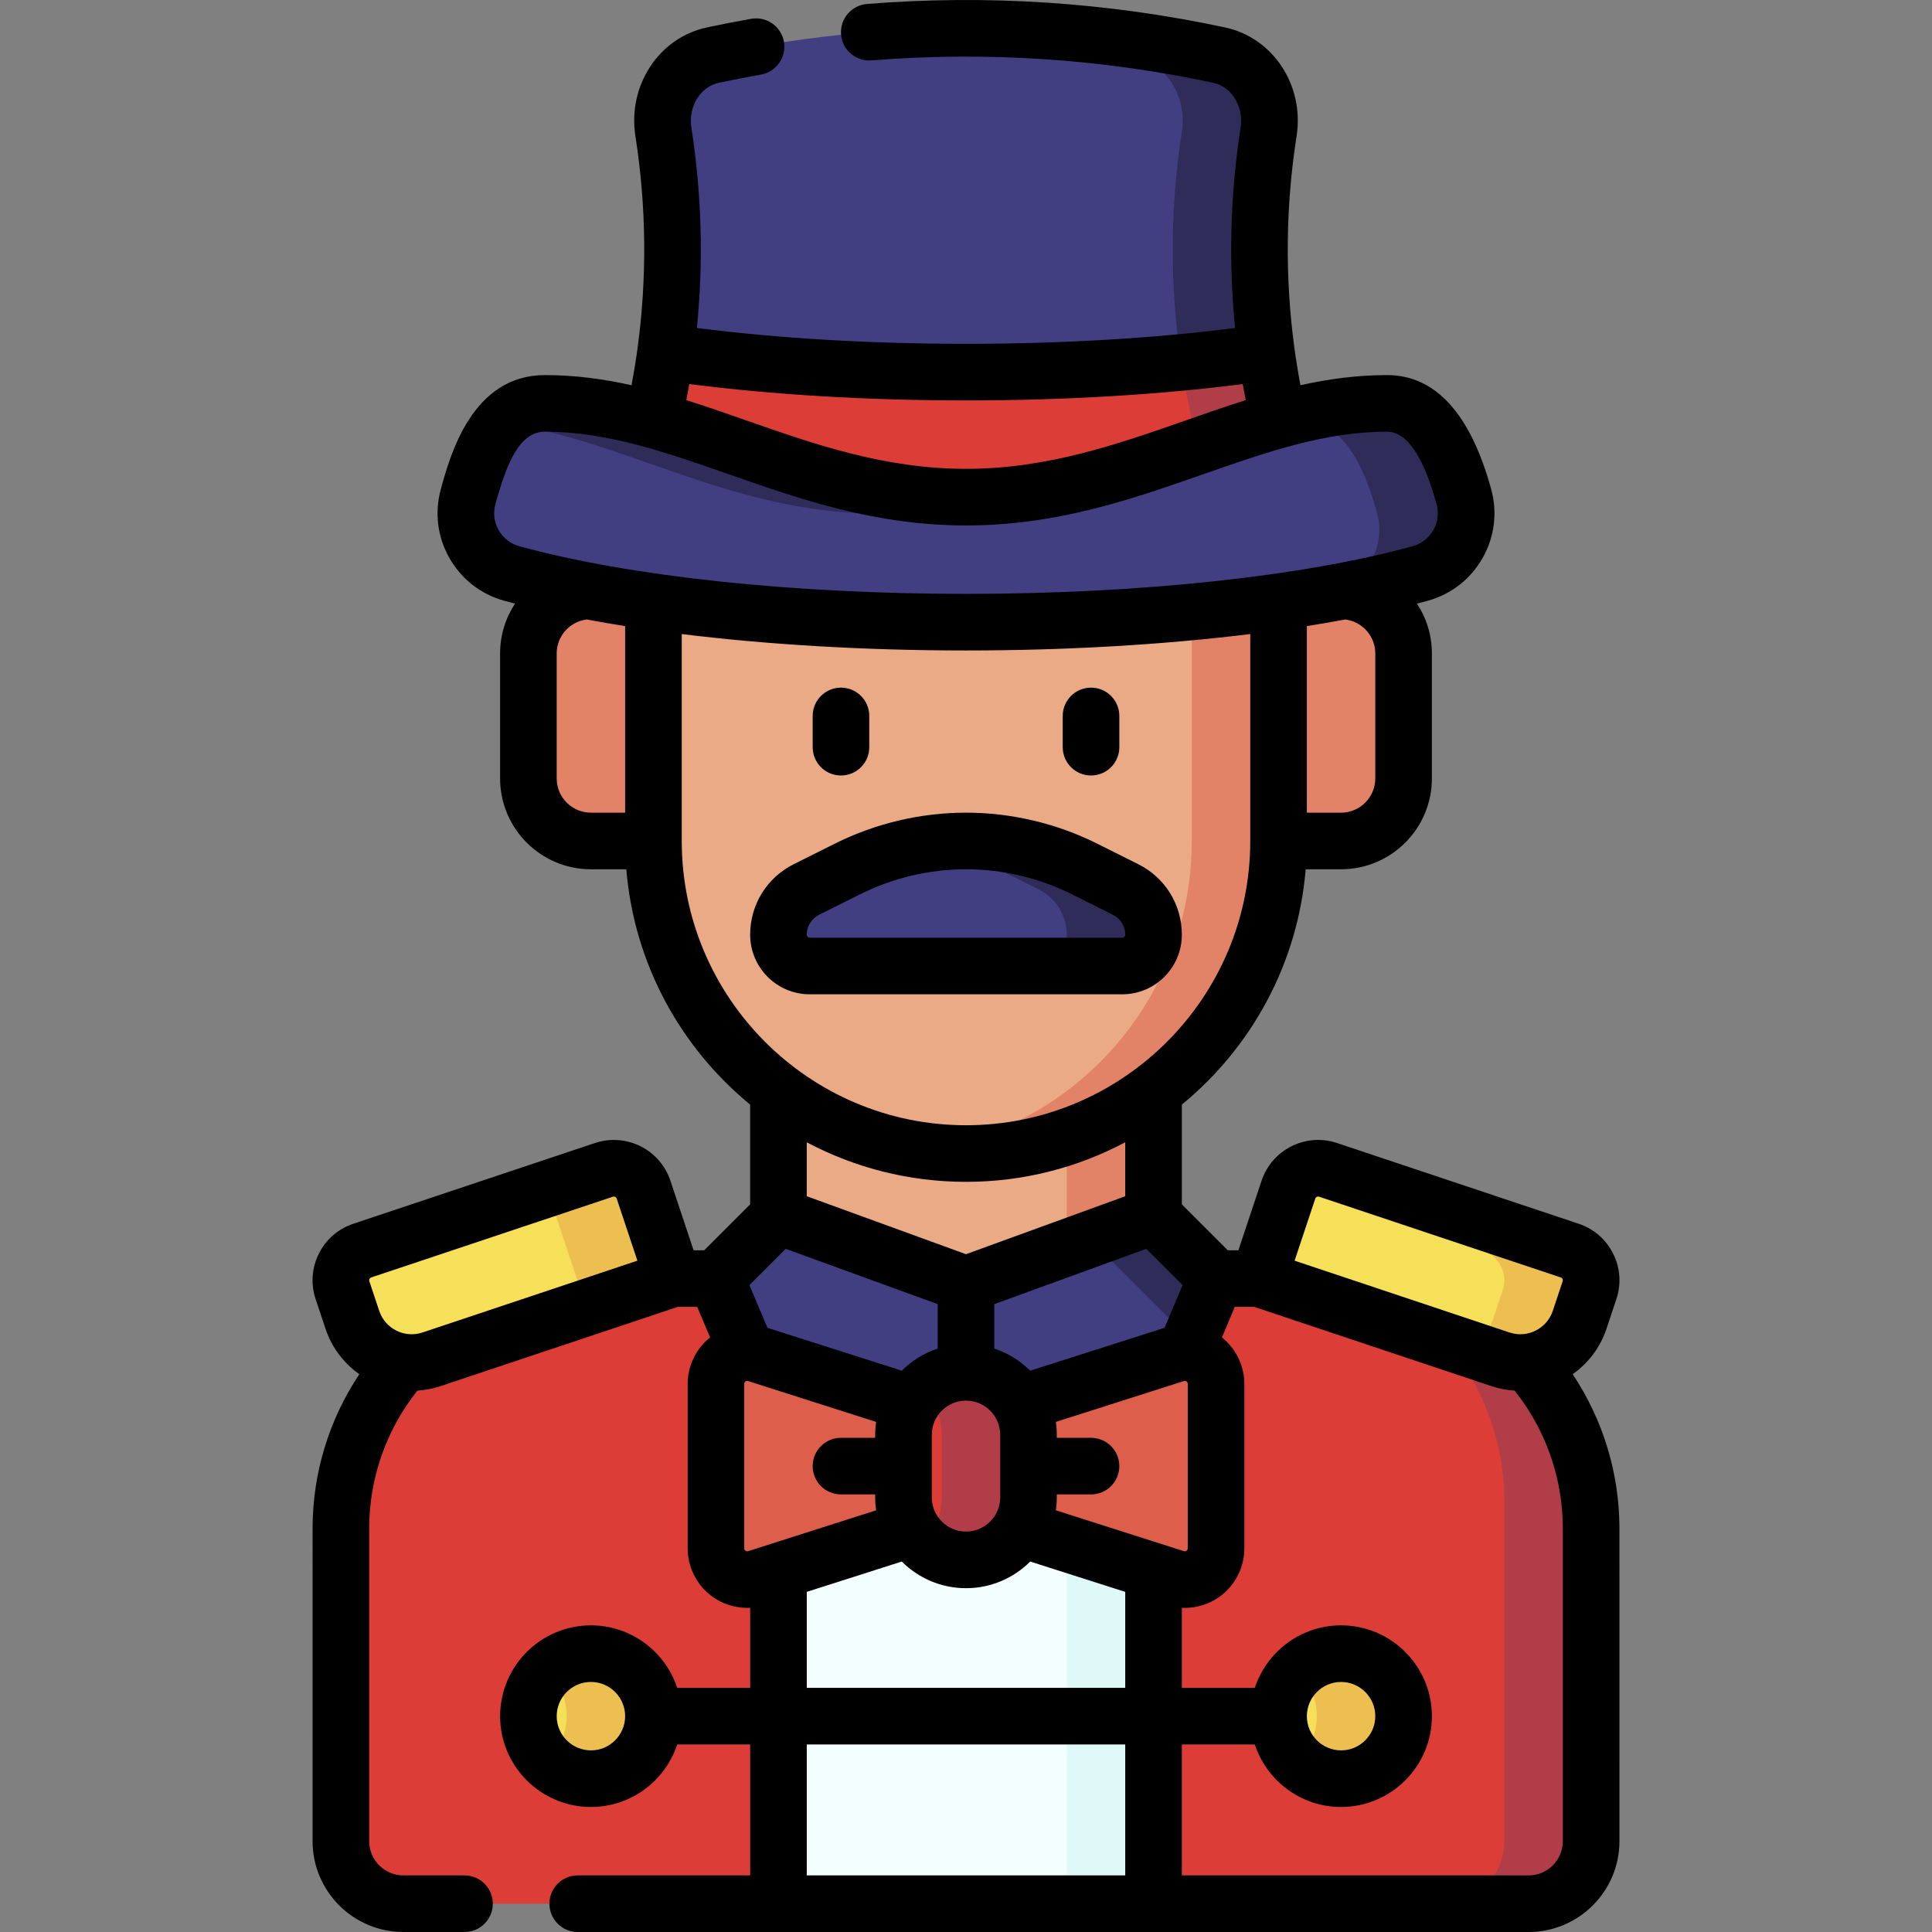 <svg id="Capa_1" enable-background="new 0 0 511.999 511.999" height="512" viewBox="0 0 511.999 511.999" width="512" xmlns="http://www.w3.org/2000/svg"><rect x="0" y="0" width="511.999" height="511.999" fill="#808080" stroke="none"/><g><g><path d="m175.803 34.902c3.016 19.362 3.2 39.079.574 58.45l.003-.002 79.62 28.168 79.622-28.169c-2.626-19.37-2.442-39.086.574-58.447 1.47-9.436-4.324-18.417-13.092-20.293-44.297-9.478-89.911-9.478-134.208 0-8.768 1.875-14.563 10.857-13.093 20.293z" fill="#413e82"/><path d="m300.105 14.608c8.768 1.876 14.562 10.858 13.092 20.293-3.418 21.937-3.191 44.328.631 66.157l21.793-7.71c-2.626-19.37-2.442-39.086.574-58.447 1.47-9.436-4.324-18.417-13.092-20.293-25.926-5.547-52.303-7.822-78.603-6.876 18.636.671 37.234 2.945 55.605 6.876z" fill="#2f2c59"/><path d="m338.833 111.287-.879-4.262c-.935-4.533-1.711-9.095-2.332-13.676l-.002.001c-23.179 3.405-50.715 5.266-79.62 5.266s-56.441-1.861-79.62-5.266l-.003.001c-.621 4.581-1.396 9.142-2.332 13.675l-.88 4.262v27.871h165.667v-27.872z" fill="#dc3d36"/><path d="m338.833 139.158v-27.871l-.879-4.262c-.935-4.533-1.711-9.095-2.332-13.676l-.002.001c-7.148 1.05-14.713 1.952-22.602 2.699.549 3.673 1.186 7.335 1.937 10.976l.88 4.262v27.871z" fill="#b13d49"/><path d="m156.599 156.597c-9.15 0-16.567 7.417-16.567 16.567v33.134c0 9.15 7.417 16.567 16.567 16.567h16.567 165.667 16.567c9.15 0 16.567-7.417 16.567-16.567v-33.134c0-9.15-7.417-16.567-16.567-16.567z" fill="#e28367"/><path d="m421.665 405.099c0-16.945-6.36-32.404-16.823-44.12l-71.238-22.143h-11.338l-66.265 3.133-66.267-3.133h-11.34l-71.235 22.139c-10.465 11.717-16.826 27.177-16.826 44.123l-.001 82.833c0 9.149 7.417 16.567 16.567 16.567h99.404l49.698-9.975 49.698 9.975h99.4c9.15 0 16.567-7.417 16.567-16.567z" fill="#dc3d36"/><path d="m421.665 405.099c0-16.945-6.36-32.404-16.823-44.12l-23-7.069c10.463 11.716 16.823 27.176 16.823 44.12l.001 89.902c0 9.149-7.417 16.567-16.567 16.567h23c9.15 0 16.567-7.417 16.567-16.567z" fill="#b13d49"/><path d="m206.3 388.533h99.399v115.967h-99.399z" fill="#f3ffff"/><path d="m282.699 388.533h23v115.967h-23z" fill="#dff9f9"/><path d="m206.3 278.524v63.446h99.4v-63.434z" fill="#eaaa85"/><path d="m282.701 278.536h22.999v63.433h-22.999z" fill="#e28367"/><path d="m338.834 156.597v-14.113l-165.666.001.001 80.383c0 45.747 37.085 82.832 82.832 82.832 9.397 0 18.418-1.587 26.837-4.47l22.848-12.084c20.126-15.111 33.148-39.173 33.148-66.278l-11.26-36.779z" fill="#eaaa85"/><path d="m315.834 142.484v80.383c0 41.842-31.031 76.419-71.332 82.02 3.761.523 7.596.813 11.5.813 45.747 0 82.832-37.085 82.832-82.832v-80.383z" fill="#e28367"/><g><g><path d="m255.999 164.881c-46.639 0-90.506-4.701-120.354-12.898-8.823-2.423-14.011-11.539-11.588-20.363 2.423-8.822 6.882-24.721 20.363-24.721 37.029 0 67.779 24.848 111.579 24.848s74.55-24.848 111.579-24.848c12.671 0 17.939 15.897 20.363 24.721 2.423 8.823-2.765 17.94-11.588 20.363-29.847 8.197-73.715 12.898-120.354 12.898z" fill="#413e82"/></g></g><path d="m313.983 358.448 8.283-19.615-16.568-16.567-46.961 17.095c-1.768.643-3.705.643-5.473 0l-46.964-17.095-16.568 16.567 8.283 19.615 57.983 30.085z" fill="#413e82"/><path d="m315.437 355.004 6.829-16.171-16.567-16.567-16.862 6.138z" fill="#2f2c59"/><path d="m206.301 247.715c0-5.077 2.868-9.717 7.409-11.988l10.907-5.453c9.745-4.872 20.49-7.409 31.384-7.409 10.895 0 21.64 2.537 31.384 7.409l10.907 5.453c4.541 2.27 7.409 6.911 7.409 11.988 0 4.575-3.709 8.283-8.283 8.283h-82.833c-4.575 0-8.284-3.709-8.284-8.283z" fill="#413e82"/><g><g><path d="m93.379 349.761-2.619-7.858c-1.447-4.34.899-9.031 5.239-10.478l64.07-21.406c4.34-1.447 9.031.899 10.478 5.239l7.858 23.574-64.07 21.406c-8.68 2.894-18.062-1.797-20.956-10.477z" fill="#f6df59"/></g></g><g><g><path d="m418.62 349.761 2.619-7.858c1.447-4.34-.899-9.031-5.239-10.478l-64.07-21.406c-4.34-1.447-9.031.899-10.478 5.239l-7.858 23.574 64.07 21.406c8.68 2.894 18.062-1.797 20.956-10.477z" fill="#f6df59"/></g></g><path d="m416 331.425-64.07-21.406c-4.018-1.339-8.332.575-10.098 4.31l51.168 17.096c4.34 1.447 6.685 6.138 5.239 10.478l-2.619 7.858c-1.089 3.266-3.096 5.966-5.639 7.911l7.684 2.567c8.68 2.893 18.062-1.798 20.955-10.478l2.619-7.858c1.446-4.34-.899-9.031-5.239-10.478z" fill="#edbf50"/><path d="m170.547 315.258c-1.447-4.34-6.138-6.685-10.478-5.239l-21.969 7.34c4.029-.793 8.114 1.505 9.447 5.503l7.858 23.574 23-7.604z" fill="#edbf50"/><circle cx="156.599" cy="454.799" fill="#f6df59" r="16.567"/><path d="m156.599 438.233c-4.471 0-8.52 1.779-11.5 4.657 3.119 3.013 5.067 7.23 5.067 11.909s-1.948 8.897-5.067 11.909c2.98 2.878 7.029 4.658 11.5 4.658 9.149 0 16.567-7.417 16.567-16.567s-7.417-16.566-16.567-16.566z" fill="#edbf50"/><circle cx="355.399" cy="454.799" fill="#f6df59" r="16.567"/><path d="m355.399 438.233c-4.471 0-8.52 1.779-11.5 4.657 3.119 3.013 5.067 7.23 5.067 11.909s-1.948 8.897-5.067 11.909c2.98 2.878 7.03 4.658 11.5 4.658 9.149 0 16.567-7.417 16.567-16.567s-7.417-16.566-16.567-16.566z" fill="#edbf50"/><g><path d="m270.344 371.966 41.121-13.12c5.344-1.705 10.801 2.282 10.801 7.891v43.591c0 5.609-5.458 9.596-10.801 7.891l-41.121-13.12h-28.69l-41.121 13.12c-5.344 1.705-10.801-2.282-10.801-7.891v-43.591c0-5.609 5.458-9.596 10.801-7.891l41.121 13.12z" fill="#de5e4c"/><path d="m272.566 396.816c0-1.433 0-15.134 0-16.567 0-9.149-7.417-16.567-16.567-16.567s-16.567 7.417-16.567 16.567v16.567c0 9.15 7.417 16.567 16.567 16.567s16.567-7.417 16.567-16.567z" fill="#dc3d36"/><path d="m255.999 363.683c-4.471 0-8.52 1.779-11.5 4.658 3.119 3.012 5.067 7.23 5.067 11.909v16.567c0 4.679-1.947 8.897-5.067 11.909 2.98 2.878 7.029 4.657 11.5 4.657 9.15 0 16.567-7.417 16.567-16.567 0-1.433 0-15.134 0-16.567 0-9.149-7.417-16.566-16.567-16.566z" fill="#b13d49"/></g><g><g fill="#2f2c59"><path d="m232.999 136.135c12.635 0 24.18-2.073 35.107-5.015-3.93.403-7.959.628-12.107.628-43.8 0-74.55-24.848-111.579-24.848-4.886 0-8.583 2.094-11.431 5.178 32.114 4.205 60.847 24.057 100.01 24.057z"/><path d="m387.941 131.62c-2.423-8.823-7.692-24.721-20.363-24.721-10.242 0-20.004 1.905-29.694 4.656 2.211-.173 4.441-.268 6.694-.268 12.671 0 17.939 15.897 20.363 24.721 2.423 8.823-2.765 17.94-11.588 20.363-2.902.797-5.94 1.56-9.097 2.29 11.859-1.853 22.677-4.09 32.097-6.677 8.823-2.424 14.012-11.541 11.588-20.364z"/></g></g><path d="m298.293 235.727-10.907-5.453c-9.745-4.872-20.49-7.409-31.384-7.409-3.865 0-7.71.326-11.5.955 6.892 1.145 13.597 3.31 19.884 6.454l10.907 5.453c4.541 2.27 7.409 6.911 7.409 11.988 0 4.575-3.709 8.283-8.283 8.283h23c4.575 0 8.283-3.709 8.283-8.283-.001-5.077-2.869-9.718-7.409-11.988z" fill="#2f2c59"/></g><g><path d="m429.165 405.099c0-14.668-4.349-28.873-12.392-40.922 4.059-2.857 7.275-6.984 8.962-12.043v-.001l2.619-7.857c1.333-4 1.029-8.279-.857-12.05s-5.126-6.582-9.121-7.913l-64.076-21.408c-8.252-2.75-17.212 1.726-19.964 9.982l-6.15 18.45h-2.811l-12.175-12.175v-26.432c18.398-15.092 30.749-37.292 32.819-62.365h9.38c13.271 0 24.067-10.796 24.067-24.067v-33.134c0-4.87-1.465-9.399-3.961-13.192.957-.249 1.903-.501 2.834-.757 6.199-1.702 11.364-5.716 14.544-11.304 3.18-5.587 3.993-12.078 2.29-18.277-5.51-20.062-14.794-30.234-27.595-30.234-7.967 0-15.535 1.038-22.946 2.69-.61-3.243-1.142-6.493-1.585-9.751-.004-.027-.004-.053-.008-.079-.002-.011-.005-.022-.007-.033-2.526-18.631-2.34-37.468.574-56.17 2.09-13.42-6.227-26.063-18.934-28.782-31.223-6.681-63.154-8.773-94.908-6.222-4.128.332-7.206 3.948-6.875 8.077.332 4.129 3.953 7.199 8.077 6.875 30.297-2.437 60.769-.438 90.567 5.938 4.851 1.038 8.103 6.333 7.251 11.805-2.756 17.692-3.237 35.497-1.471 53.167-21.454 2.751-45.927 4.201-71.315 4.201-25.387 0-49.86-1.45-71.315-4.201 1.766-17.67 1.286-35.475-1.471-53.167-.852-5.472 2.4-10.768 7.251-11.805 3.696-.792 7.466-1.527 11.204-2.186 4.079-.72 6.803-4.609 6.083-8.689-.72-4.079-4.605-6.801-8.689-6.084-3.915.691-7.864 1.461-11.737 2.29-12.707 2.719-21.024 15.361-18.934 28.782 2.913 18.702 3.099 37.539.573 56.171-.002.011-.005.022-.006.033-.004.026-.004.052-.008.078-.444 3.258-.976 6.509-1.585 9.752-7.411-1.652-14.979-2.69-22.946-2.69-19.29 0-25.11 21.187-27.595 30.234-1.703 6.199-.89 12.69 2.29 18.277s8.345 9.602 14.543 11.304c.93.255 1.873.507 2.829.756-2.496 3.792-3.955 8.324-3.955 13.193v33.134c0 13.27 10.796 24.067 24.067 24.067h9.383c2.07 25.072 14.42 47.272 32.818 62.364v26.432l-12.177 12.177h-2.811l-6.15-18.45c-2.752-8.254-11.704-12.732-19.969-9.98l-64.063 21.402c-4 1.333-7.241 4.144-9.126 7.915s-2.189 8.05-.856 12.049l2.619 7.858v.001c1.687 5.06 4.903 9.186 8.962 12.043-8.043 12.05-12.392 26.254-12.392 40.922l-.002 82.833c0 13.271 10.796 24.067 24.067 24.067h16.2c4.142 0 7.5-3.358 7.5-7.5s-3.358-7.5-7.5-7.5h-16.2c-5 0-9.067-4.067-9.067-9.067l.002-82.833c0-13.341 4.521-26.197 12.776-36.568 2.033-.128 4.081-.505 6.102-1.179l62.902-21.016h5.147l3.417 8.092c-3.723 2.98-5.945 7.519-5.945 12.309v43.591c0 5.019 2.419 9.783 6.472 12.744 2.73 1.995 6.014 3.035 9.329 3.034.255 0 .511-.017.767-.029v21.222h-19.337c-3.16-9.608-12.212-16.566-22.863-16.566-13.27 0-24.067 10.796-24.067 24.066s10.796 24.067 24.067 24.067c10.652 0 19.704-6.959 22.863-16.567h19.335v34.7h-45.7c-4.142 0-7.5 3.358-7.5 7.5s3.358 7.5 7.5 7.5h252c13.271 0 24.067-10.796 24.067-24.067zm-272.565 58.767c-4.999 0-9.067-4.067-9.067-9.067 0-4.999 4.067-9.066 9.067-9.066 4.999 0 9.066 4.067 9.066 9.066 0 5-4.067 9.067-9.066 9.067zm191.967-146.236c.136-.41.582-.631.986-.498l64.076 21.408c.204.068.356.2.452.393.096.192.111.393.042.598l-2.619 7.857c-1.581 4.743-6.723 7.315-11.464 5.736l-56.961-19.031zm-68.75 82.62c.161-1.122.249-2.267.249-3.433v-.784h9.066c4.142 0 7.5-3.358 7.5-7.5s-3.358-7.5-7.5-7.5h-9.066v-.783c0-1.166-.088-2.311-.249-3.433l33.927-10.825c.094-.031.379-.121.701.114.321.234.321.534.321.632v43.591c0 .098 0 .398-.321.632-.32.234-.606.144-.7.114zm-32.884-3.434v-16.567c0-4.999 4.067-9.067 9.067-9.067s9.067 4.067 9.067 9.067v16.567c0 4.999-4.067 9.066-9.067 9.066-5 .001-9.067-4.067-9.067-9.066zm61.681-44.933-35.602 11.36c-2.638-2.639-5.887-4.664-9.511-5.856v-11.778l40.273-14.66 9.618 9.618zm55.852-178.72v33.134c0 4.999-4.067 9.067-9.067 9.067h-9.066v-49.444c3.477-.551 6.868-1.134 10.16-1.75 4.485.543 7.973 4.366 7.973 8.993zm-181.807-71.386c22.115 2.841 47.284 4.339 73.34 4.339 26.057 0 51.226-1.498 73.34-4.339.246 1.423.507 2.845.782 4.266-5.315 1.671-10.629 3.528-16.035 5.419-17.965 6.285-36.543 12.785-58.087 12.785s-40.122-6.499-58.087-12.785c-5.406-1.891-10.72-3.748-16.035-5.419.276-1.42.536-2.842.782-4.266zm-50.506 38.715c-1.198-2.105-1.504-4.55-.863-6.886 3.167-11.529 6.612-19.207 13.131-19.207 16.464 0 32.044 5.451 48.539 11.222 19.147 6.699 38.947 13.626 63.04 13.626s43.893-6.927 63.04-13.626c16.495-5.771 32.075-11.222 48.539-11.222 5.212 0 9.63 6.462 13.131 19.207.641 2.335.335 4.781-.863 6.886s-3.143 3.617-5.479 4.258c-29.226 8.027-72.369 12.631-118.368 12.631s-89.142-4.604-118.368-12.631c-2.336-.641-4.281-2.153-5.479-4.258zm15.38 65.805v-33.134c0-4.628 3.488-8.45 7.972-8.994 3.293.616 6.685 1.2 10.164 1.751l.001 49.444h-9.07c-5 0-9.067-4.067-9.067-9.067zm33.136 16.57-.001-54.839c22.891 2.828 48.683 4.353 75.331 4.353 26.649 0 52.443-1.525 75.334-4.353v54.827c0 .003-.001.007-.001.01v.007c-.003 41.537-33.795 75.328-75.332 75.328s-75.331-33.794-75.331-75.333zm75.332 90.333c15.234 0 29.596-3.796 42.199-10.484v14.299l-42.199 15.361-42.201-15.362v-14.299c12.604 6.688 26.966 10.485 42.201 10.485zm-47.776 17.748 40.276 14.66v11.776c-3.625 1.192-6.876 3.218-9.515 5.858l-35.602-11.36-4.779-11.316zm-96.262 22.175c-4.743 1.583-9.887-.992-11.468-5.734l-2.619-7.858c-.068-.204-.054-.405.043-.598.096-.192.248-.325.457-.395l64.065-21.404c.409-.137.854.085.991.495l5.488 16.464zm85.591 57.838c-.321-.234-.321-.534-.321-.632v-43.591c0-.098 0-.398.321-.632.321-.236.607-.144.7-.114l33.927 10.825c-.161 1.122-.249 2.268-.249 3.434v.783h-9.066c-4.142 0-7.5 3.358-7.5 7.5s3.358 7.5 7.5 7.5h9.066v.784c0 1.166.088 2.311.249 3.433l-33.927 10.825c-.093.028-.38.12-.7-.115zm16.246 10.898 25.187-8.036c4.358 4.359 10.376 7.06 17.012 7.06s12.654-2.7 17.013-7.06l25.187 8.036v25.44h-84.399zm0 40.44h84.399v34.7h-84.399zm191.3 34.7h-91.901v-34.7h19.337c3.16 9.608 12.212 16.567 22.863 16.567 13.271 0 24.067-10.796 24.067-24.067s-10.796-24.066-24.067-24.066c-10.651 0-19.704 6.958-22.863 16.566h-19.337v-21.222c.256.012.511.029.767.029 3.315 0 6.599-1.04 9.329-3.034 4.053-2.961 6.472-7.725 6.472-12.744v-43.591c0-4.79-2.222-9.329-5.945-12.309l3.417-8.092h5.147l62.907 21.018c2.02.673 4.066 1.05 6.098 1.177 8.255 10.371 12.775 23.226 12.775 36.567l.001 82.833c-.001 5-4.068 9.068-9.067 9.068zm-58.767-42.2c0-4.999 4.067-9.066 9.066-9.066 5 0 9.067 4.067 9.067 9.066 0 5-4.067 9.067-9.067 9.067-4.999 0-9.066-4.067-9.066-9.067z"/><path d="m222.867 205.514c4.142 0 7.5-3.358 7.5-7.5v-8.284c0-4.142-3.358-7.5-7.5-7.5s-7.5 3.358-7.5 7.5v8.284c0 4.142 3.358 7.5 7.5 7.5z"/><path d="m289.134 205.514c4.142 0 7.5-3.358 7.5-7.5v-8.284c0-4.142-3.358-7.5-7.5-7.5s-7.5 3.358-7.5 7.5v8.284c0 4.142 3.358 7.5 7.5 7.5z"/><path d="m214.584 263.498h82.833c8.703 0 15.783-7.08 15.783-15.783 0-7.969-4.428-15.133-11.555-18.696l-10.907-5.454c-10.73-5.365-22.742-8.2-34.738-8.2s-24.008 2.835-34.738 8.201l-10.906 5.453c-7.128 3.563-11.556 10.727-11.556 18.696.001 8.703 7.081 15.783 15.784 15.783zm2.48-21.063 10.907-5.453c8.658-4.329 18.351-6.617 28.03-6.617s19.372 2.288 28.03 6.617l10.907 5.454c2.013 1.006 3.263 3.029 3.263 5.279 0 .432-.352.783-.783.783h-82.833c-.432 0-.783-.351-.783-.783-.001-2.251 1.249-4.274 3.262-5.28z"/></g></g></svg>